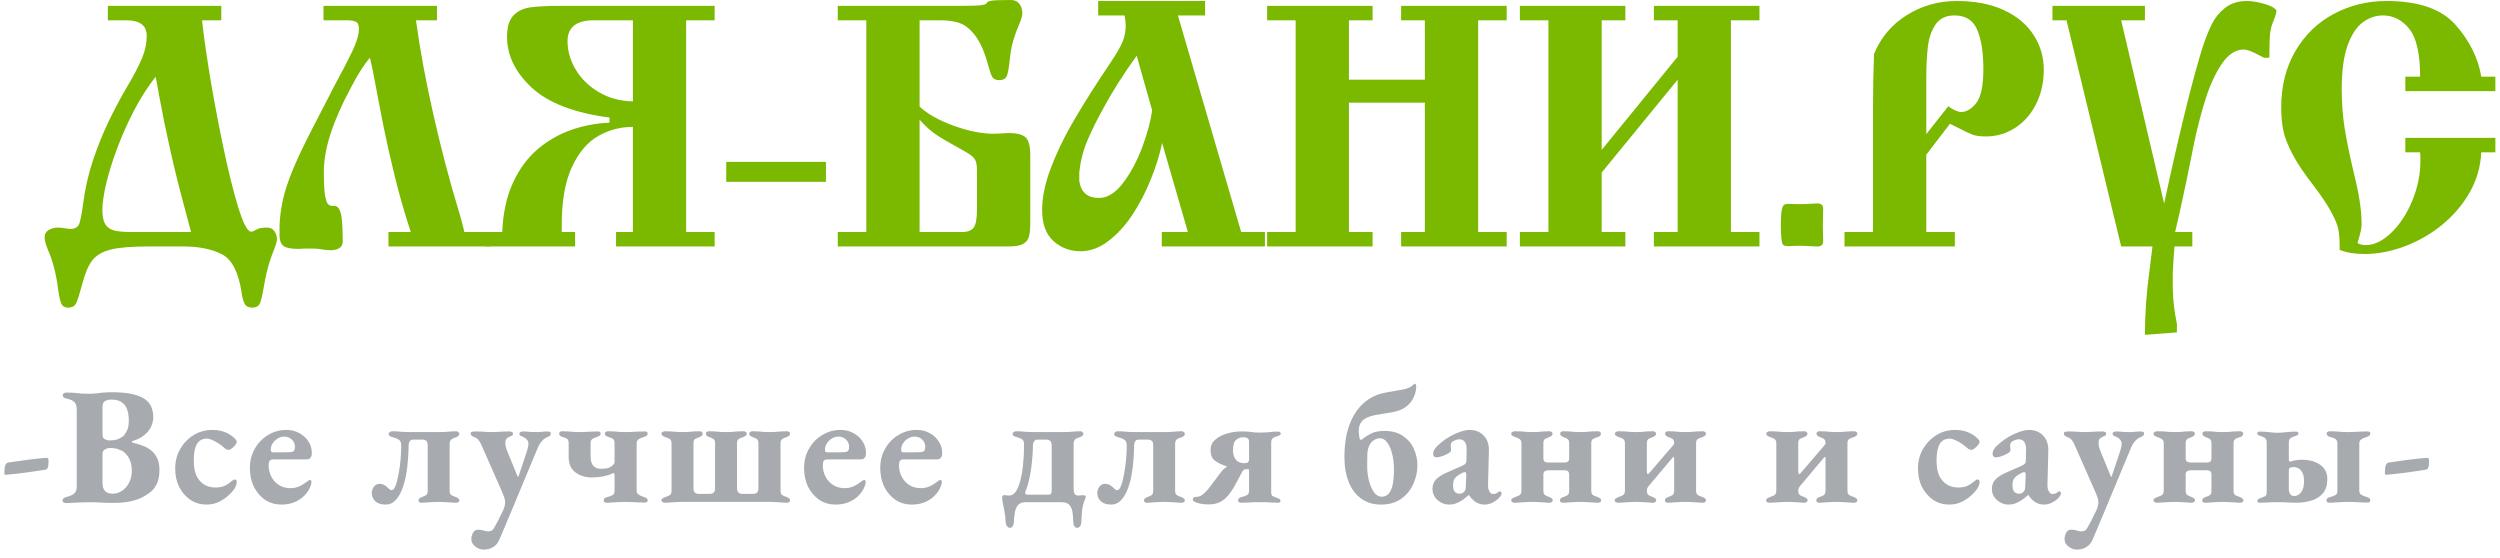 <svg width="224" height="50" viewBox="0 0 224 50" fill="none" xmlns="http://www.w3.org/2000/svg">
<path d="M19.827 0.526V1.82H18.105C18.21 2.882 18.429 4.446 18.759 6.511C19.095 8.571 19.499 10.734 19.97 13C20.441 15.266 20.9 17.125 21.346 18.579C21.797 20.033 22.183 20.759 22.504 20.759C22.614 20.759 22.767 20.699 22.962 20.579C23.158 20.454 23.479 20.391 23.925 20.391C24.215 20.391 24.436 20.499 24.587 20.714C24.742 20.93 24.82 21.17 24.82 21.436C24.82 21.627 24.684 22.058 24.413 22.729C24.148 23.411 23.932 24.17 23.767 25.008C23.591 26.04 23.449 26.724 23.338 27.06C23.233 27.396 22.988 27.564 22.602 27.564C22.256 27.564 22.023 27.436 21.902 27.18C21.782 26.93 21.697 26.607 21.647 26.21C21.376 24.401 20.792 23.261 19.895 22.79C18.997 22.318 17.835 22.083 16.406 22.083H13.271C11.767 22.083 10.639 22.178 9.887 22.368C9.14 22.564 8.591 22.897 8.241 23.368C7.89 23.84 7.594 24.551 7.353 25.504C7.153 26.261 6.987 26.792 6.857 27.098C6.727 27.409 6.481 27.564 6.12 27.564C5.794 27.564 5.581 27.434 5.481 27.173C5.381 26.912 5.298 26.561 5.233 26.12C5.053 24.611 4.744 23.378 4.308 22.421C4.103 21.925 4 21.546 4 21.286C4 20.97 4.125 20.742 4.376 20.602C4.627 20.461 4.902 20.391 5.203 20.391C5.363 20.391 5.559 20.411 5.789 20.451C6.02 20.491 6.193 20.511 6.308 20.511C6.744 20.511 7.015 20.338 7.12 19.992C7.231 19.647 7.341 19.06 7.451 18.233C7.612 16.95 7.902 15.669 8.323 14.391C8.749 13.113 9.231 11.92 9.767 10.812C10.303 9.704 10.865 8.657 11.451 7.669C11.982 6.772 12.396 5.98 12.692 5.293C12.992 4.601 13.143 3.905 13.143 3.203C13.143 2.281 12.539 1.82 11.331 1.82H9.662V0.526H19.827ZM11.759 20.79H17.12C16.965 20.223 16.847 19.782 16.767 19.466C16.687 19.15 16.599 18.822 16.504 18.481C15.652 15.358 14.902 12.053 14.256 8.564C14.185 8.118 14.083 7.554 13.947 6.872C13.261 7.744 12.624 8.737 12.038 9.85C11.456 10.962 10.95 12.093 10.519 13.241C10.088 14.383 9.754 15.449 9.519 16.436C9.288 17.424 9.173 18.208 9.173 18.79C9.173 19.361 9.256 19.79 9.421 20.075C9.591 20.356 9.855 20.546 10.21 20.647C10.571 20.742 11.088 20.79 11.759 20.79Z" fill="#7AB900"/>
<path d="M34.806 20.79H36.806C36.279 19.195 35.811 17.571 35.4 15.917C34.994 14.258 34.66 12.787 34.4 11.504C34.139 10.216 33.896 8.957 33.67 7.729C33.475 6.642 33.299 5.789 33.144 5.173C32.593 5.815 32.009 6.739 31.392 7.947C29.808 10.895 29.016 13.368 29.016 15.368C29.016 16.321 29.049 17.015 29.114 17.451C29.184 17.882 29.272 18.158 29.377 18.278C29.487 18.393 29.625 18.451 29.791 18.451H29.971C30.212 18.451 30.395 18.652 30.52 19.053C30.645 19.454 30.708 20.321 30.708 21.654C30.708 21.95 30.565 22.165 30.279 22.301C30.084 22.381 29.858 22.421 29.603 22.421C29.357 22.421 29.009 22.381 28.558 22.301C28.372 22.281 28.094 22.271 27.723 22.271C27.292 22.271 26.964 22.281 26.738 22.301C26.157 22.301 25.738 22.231 25.482 22.09C25.232 21.95 25.086 21.659 25.046 21.218V20.143C25.086 19.391 25.187 18.644 25.347 17.902C25.512 17.16 25.793 16.301 26.189 15.323C26.59 14.341 27.174 13.103 27.941 11.609C28.503 10.521 28.976 9.604 29.362 8.857C29.748 8.105 29.951 7.709 29.971 7.669C30.593 6.536 31.111 5.539 31.527 4.677C31.949 3.815 32.159 3.118 32.159 2.586C32.159 2.251 32.071 2.04 31.896 1.955C31.721 1.865 31.46 1.82 31.114 1.82H28.986V0.526H39.152V1.82H37.272C37.608 4.331 38.124 7.133 38.821 10.226C39.523 13.313 40.259 16.125 41.031 18.662C41.242 19.333 41.435 20.043 41.61 20.79H43.858V22.083H34.806V20.79Z" fill="#7AB900"/>
<path d="M64.032 0.526V1.82H61.476V20.79H64.032V22.083H55.198V20.79H56.709V11.368C55.591 11.368 54.554 11.642 53.596 12.188C52.639 12.734 51.855 13.662 51.243 14.97C50.636 16.278 50.333 18.003 50.333 20.143V20.79H51.529V22.083H43.589V20.79H45.002C45.068 19.12 45.378 17.669 45.935 16.436C46.491 15.203 47.218 14.198 48.115 13.421C49.017 12.639 50.028 12.05 51.145 11.654C52.263 11.258 53.418 11.038 54.611 10.992V10.534C51.449 10.118 49.128 9.226 47.649 7.857C46.17 6.489 45.431 4.967 45.431 3.293C45.431 2.431 45.616 1.802 45.987 1.406C46.363 1.005 46.857 0.759 47.469 0.669C48.085 0.574 48.987 0.526 50.175 0.526H64.032ZM56.709 9.083V1.82H53.198C51.634 1.82 50.852 2.446 50.852 3.699C50.852 4.576 51.1 5.429 51.596 6.256C52.093 7.078 52.787 7.749 53.679 8.271C54.571 8.792 55.581 9.063 56.709 9.083Z" fill="#7AB900"/>
<path d="M65.071 14.504H74.004V16.293H65.071V14.504Z" fill="#7AB900"/>
<path d="M75.065 0.526H86.057C87.035 0.526 87.666 0.504 87.952 0.459C88.238 0.414 88.393 0.348 88.418 0.263C88.443 0.173 88.569 0.108 88.794 0.068C89.025 0.023 89.621 0 90.584 0C90.905 0 91.153 0.11 91.328 0.331C91.509 0.551 91.599 0.842 91.599 1.203C91.599 1.328 91.571 1.476 91.516 1.647C91.466 1.812 91.386 2.025 91.275 2.286C91.165 2.541 91.078 2.764 91.012 2.955C90.737 3.692 90.564 4.431 90.493 5.173C90.423 5.9 90.341 6.416 90.245 6.722C90.15 7.028 89.915 7.18 89.539 7.18C89.228 7.18 89.017 7.085 88.907 6.895C88.797 6.704 88.679 6.368 88.554 5.887C88.233 4.704 87.849 3.817 87.403 3.226C86.957 2.629 86.491 2.246 86.005 2.075C85.524 1.905 84.967 1.82 84.336 1.82H82.396V9.549C83.073 10.195 84.08 10.764 85.418 11.256C86.757 11.742 87.975 11.985 89.073 11.985C89.273 11.985 89.694 11.962 90.336 11.917C91.073 11.917 91.586 12.043 91.877 12.293C92.168 12.544 92.313 13.088 92.313 13.925V19.925C92.313 20.476 92.275 20.895 92.2 21.18C92.13 21.466 91.957 21.689 91.681 21.85C91.406 22.005 90.967 22.083 90.366 22.083H75.065V20.79H77.621V1.82H75.065V0.526ZM82.396 20.79H86.178C86.689 20.79 87.042 20.659 87.238 20.398C87.438 20.138 87.539 19.581 87.539 18.729V15.248C87.539 14.787 87.469 14.451 87.328 14.241C87.193 14.03 86.819 13.759 86.208 13.429C85.13 12.837 84.348 12.378 83.862 12.053C83.381 11.727 82.892 11.283 82.396 10.722V20.79Z" fill="#7AB900"/>
<path d="M100.765 1.383H98.397V0.09H107.976V1.383H105.54L111.209 20.79H113.337V22.083H104.096V20.79H106.435L104.126 12.812C103.916 13.835 103.577 14.922 103.111 16.075C102.65 17.223 102.096 18.286 101.45 19.263C100.803 20.236 100.081 21.02 99.284 21.616C98.492 22.213 97.673 22.511 96.826 22.511C95.873 22.511 95.059 22.206 94.382 21.594C93.71 20.977 93.374 20.053 93.374 18.82C93.374 17.727 93.615 16.526 94.096 15.218C94.577 13.905 95.197 12.584 95.953 11.256C96.71 9.927 97.588 8.506 98.585 6.992C98.645 6.897 98.953 6.434 99.51 5.601C100.066 4.764 100.43 4.13 100.6 3.699C100.775 3.263 100.863 2.8 100.863 2.308C100.863 2.023 100.831 1.714 100.765 1.383ZM103.232 9.887L101.848 4.992C100.695 6.586 99.71 8.135 98.893 9.639C98.307 10.692 97.823 11.667 97.442 12.564C97.061 13.456 96.816 14.411 96.705 15.429V16.233C96.861 17.236 97.445 17.737 98.457 17.737C99.234 17.737 99.966 17.278 100.653 16.361C101.339 15.444 101.911 14.366 102.367 13.128C102.823 11.885 103.111 10.805 103.232 9.887Z" fill="#7AB900"/>
<path d="M120.864 9.196V20.79H122.985V22.083H113.534V20.79H116.09V1.82H113.534V0.526H122.985V1.82H120.864V7.136L127.669 7.136V1.82H125.541V0.526H135V1.82H132.443V20.79H135V22.083H125.541V20.79H127.669V9.199L120.864 9.196Z" fill="#7AB900"/>
<path d="M150.317 7.143L143.512 15.459V20.79H145.632V22.083H136.181V20.79H138.738V1.82H136.181V0.526H145.632V1.82H143.512V13.429L150.317 5.083V1.82H148.189V0.526H157.648V1.82H155.091V20.79H157.648V22.083H148.189V20.79H150.317V7.143Z" fill="#7AB900"/>
<path d="M159.566 20.143C159.566 19.531 159.591 19.095 159.641 18.835C159.691 18.574 159.761 18.413 159.852 18.353C159.947 18.293 160.097 18.263 160.303 18.263C160.574 18.283 160.924 18.293 161.355 18.293C161.636 18.293 162.067 18.273 162.649 18.233H162.957C163.223 18.273 163.355 18.426 163.355 18.692C163.355 18.882 163.35 19.138 163.34 19.459C163.33 19.779 163.325 20.017 163.325 20.173C163.325 20.313 163.33 20.541 163.34 20.857C163.35 21.173 163.355 21.429 163.355 21.624C163.355 21.89 163.223 22.043 162.957 22.083H162.649C162.067 22.043 161.636 22.023 161.355 22.023C160.924 22.023 160.574 22.033 160.303 22.053C159.937 22.053 159.744 21.99 159.724 21.865C159.619 21.679 159.566 21.105 159.566 20.143Z" fill="#7AB900"/>
<path d="M172.597 13.857V20.79H175.154V22.083H165.266V20.79H167.823V9.519C167.823 7.915 167.853 6.353 167.913 4.835C168.52 3.361 169.495 2.203 170.838 1.361C172.186 0.514 173.685 0.09 175.334 0.09C176.963 0.09 178.364 0.361 179.537 0.902C180.71 1.444 181.6 2.185 182.206 3.128C182.818 4.07 183.124 5.113 183.124 6.256C183.124 7.368 182.898 8.381 182.447 9.293C181.996 10.206 181.372 10.922 180.575 11.444C179.783 11.965 178.898 12.226 177.921 12.226C177.419 12.226 177.021 12.17 176.725 12.06C176.429 11.945 175.986 11.734 175.394 11.429C175.078 11.268 174.853 11.155 174.718 11.09L172.597 13.857ZM172.597 12.015L174.567 9.519C174.758 9.669 174.966 9.794 175.191 9.895C175.422 9.99 175.592 10.038 175.703 10.038C176.189 10.038 176.645 9.769 177.071 9.233C177.497 8.692 177.71 7.677 177.71 6.188C177.71 4.704 177.527 3.534 177.161 2.677C176.8 1.815 176.119 1.383 175.116 1.383C174.364 1.383 173.803 1.652 173.432 2.188C173.066 2.724 172.835 3.383 172.74 4.165C172.645 4.947 172.597 5.93 172.597 7.113V12.015Z" fill="#7AB900"/>
<path d="M196.433 22.083H194.832C194.756 23.06 194.706 23.85 194.681 24.451V25.842C194.701 26.9 194.824 27.957 195.05 29.015V29.782L192.185 30C192.185 28.115 192.328 26.143 192.614 24.083C192.664 23.637 192.746 22.97 192.862 22.083H190.057L185.162 1.82H183.899V0.526H192.185V1.82H190.057L193.907 18.233C195.295 11.792 196.446 7.12 197.358 4.218C197.619 3.426 197.889 2.747 198.17 2.18C198.451 1.609 198.849 1.118 199.365 0.707C199.887 0.296 200.541 0.09 201.328 0.09C201.744 0.09 202.248 0.17 202.839 0.331C203.431 0.491 203.812 0.699 203.982 0.955C203.937 1.231 203.844 1.539 203.704 1.88C203.558 2.19 203.461 2.541 203.411 2.932C203.36 3.323 203.335 4.07 203.335 5.173H202.869C202.749 5.113 202.666 5.073 202.621 5.053C202.576 5.033 202.473 4.98 202.313 4.895C201.736 4.589 201.315 4.436 201.05 4.436C200.313 4.436 199.654 4.865 199.072 5.722C198.496 6.579 198.01 7.634 197.614 8.887C197.218 10.135 196.874 11.461 196.583 12.865C196.298 14.268 196.072 15.381 195.907 16.203C195.461 18.323 195.122 19.852 194.892 20.79H196.433V22.083Z" fill="#7AB900"/>
<path d="M223.585 8.165H215.517V6.872H216.84C216.84 4.812 216.517 3.383 215.87 2.586C215.229 1.784 214.442 1.383 213.509 1.383C212.878 1.383 212.284 1.584 211.728 1.985C211.171 2.381 210.712 3.07 210.352 4.053C209.996 5.035 209.818 6.353 209.818 8.008C209.818 9.226 209.905 10.386 210.081 11.489C210.256 12.591 210.537 13.957 210.923 15.586C211.374 17.376 211.6 18.865 211.6 20.053C211.6 20.188 211.587 20.336 211.562 20.496C211.537 20.657 211.502 20.817 211.457 20.977C211.417 21.138 211.384 21.261 211.359 21.346C211.334 21.446 211.309 21.531 211.284 21.602C211.264 21.667 211.246 21.724 211.231 21.774C211.427 21.9 211.675 21.962 211.976 21.962C212.717 21.962 213.472 21.599 214.239 20.872C215.006 20.14 215.635 19.188 216.126 18.015C216.622 16.837 216.87 15.627 216.87 14.383C216.87 14.053 216.86 13.807 216.84 13.647H215.517V12.353H223.585V13.647H222.322C222.261 14.93 221.915 16.128 221.284 17.241C220.652 18.348 219.823 19.321 218.795 20.158C217.768 20.99 216.645 21.632 215.427 22.083C214.214 22.534 213.031 22.759 211.878 22.759C211.006 22.759 210.256 22.637 209.63 22.391V21.962C209.63 21.426 209.592 20.96 209.517 20.564C209.442 20.168 209.236 19.659 208.9 19.038C208.57 18.411 208.043 17.619 207.322 16.662C206.474 15.579 205.835 14.627 205.404 13.805C204.973 12.977 204.697 12.261 204.577 11.654C204.457 11.048 204.397 10.376 204.397 9.639C204.397 7.709 204.82 6.02 205.667 4.571C206.52 3.123 207.665 2.015 209.103 1.248C210.547 0.476 212.118 0.09 213.818 0.09C216.695 0.09 218.763 0.805 220.021 2.233C221.279 3.657 222.046 5.203 222.322 6.872H223.585V8.165Z" fill="#7AB900"/>
<path d="M0.54 42.54C0.44 42.55 0.39 42.5 0.39 42.39C0.39 42.09 0.415 41.865 0.465 41.715C0.525 41.555 0.61 41.465 0.72 41.445C1.26 41.365 1.825 41.285 2.415 41.205C3.015 41.125 3.585 41.065 4.125 41.025C4.215 41.015 4.275 41.035 4.305 41.085C4.335 41.125 4.35 41.18 4.35 41.25C4.35 41.55 4.33 41.76 4.29 41.88C4.25 42 4.17 42.07 4.05 42.09C3.52 42.17 2.94 42.255 2.31 42.345C1.68 42.425 1.09 42.49 0.54 42.54ZM5.901 45.075C5.811 45.075 5.736 45.05 5.676 45C5.626 44.96 5.601 44.91 5.601 44.85C5.601 44.7 5.711 44.595 5.931 44.535C6.271 44.445 6.511 44.34 6.651 44.22C6.801 44.1 6.876 43.88 6.876 43.56V36.735C6.876 36.415 6.811 36.185 6.681 36.045C6.551 35.895 6.311 35.785 5.961 35.715C5.831 35.685 5.741 35.645 5.691 35.595C5.641 35.535 5.616 35.47 5.616 35.4C5.616 35.34 5.646 35.29 5.706 35.25C5.766 35.2 5.841 35.175 5.931 35.175C6.251 35.175 6.516 35.185 6.726 35.205C6.936 35.225 7.131 35.245 7.311 35.265C7.501 35.275 7.721 35.28 7.971 35.28C8.201 35.28 8.411 35.27 8.601 35.25C8.791 35.22 9.001 35.195 9.231 35.175C9.471 35.155 9.761 35.145 10.101 35.145C11.291 35.145 12.191 35.315 12.801 35.655C13.421 35.985 13.731 36.56 13.731 37.38C13.731 37.69 13.661 37.985 13.521 38.265C13.381 38.535 13.201 38.76 12.981 38.94C12.821 39.08 12.651 39.195 12.471 39.285C12.301 39.375 12.106 39.45 11.886 39.51C11.846 39.52 11.826 39.545 11.826 39.585C11.826 39.625 11.846 39.65 11.886 39.66C12.146 39.72 12.416 39.8 12.696 39.9C12.976 39.99 13.236 40.125 13.476 40.305C13.726 40.485 13.921 40.72 14.061 41.01C14.211 41.29 14.286 41.65 14.286 42.09C14.286 42.65 14.196 43.095 14.016 43.425C13.846 43.745 13.636 43.99 13.386 44.16C13.146 44.33 12.921 44.47 12.711 44.58C12.381 44.74 12.006 44.86 11.586 44.94C11.166 45.02 10.666 45.06 10.086 45.06C9.756 45.06 9.421 45.05 9.081 45.03C8.751 45.01 8.401 45 8.031 45C7.821 45 7.591 45.005 7.341 45.015C7.091 45.025 6.841 45.035 6.591 45.045C6.351 45.065 6.121 45.075 5.901 45.075ZM10.101 44.235C10.401 44.235 10.681 44.145 10.941 43.965C11.211 43.785 11.421 43.545 11.571 43.245C11.731 42.935 11.811 42.585 11.811 42.195C11.811 41.855 11.766 41.57 11.676 41.34C11.596 41.11 11.496 40.925 11.376 40.785C11.266 40.645 11.161 40.54 11.061 40.47C10.981 40.4 10.836 40.33 10.626 40.26C10.426 40.18 10.176 40.14 9.876 40.14C9.706 40.14 9.546 40.185 9.396 40.275C9.256 40.355 9.186 40.475 9.186 40.635V43.275C9.186 43.605 9.266 43.85 9.426 44.01C9.586 44.16 9.811 44.235 10.101 44.235ZM9.786 39.465C10.026 39.465 10.246 39.44 10.446 39.39C10.646 39.33 10.851 39.22 11.061 39.06C11.131 38.99 11.226 38.85 11.346 38.64C11.476 38.42 11.541 38.105 11.541 37.695C11.541 37.275 11.486 36.925 11.376 36.645C11.266 36.365 11.096 36.155 10.866 36.015C10.646 35.875 10.351 35.805 9.981 35.805C9.701 35.805 9.496 35.86 9.366 35.97C9.246 36.07 9.186 36.225 9.186 36.435V38.94C9.186 39.14 9.256 39.28 9.396 39.36C9.536 39.43 9.666 39.465 9.786 39.465ZM18.501 45.21C17.971 45.21 17.491 45.07 17.061 44.79C16.641 44.5 16.306 44.115 16.056 43.635C15.816 43.145 15.696 42.595 15.696 41.985C15.696 41.335 15.846 40.75 16.146 40.23C16.446 39.71 16.846 39.295 17.346 38.985C17.856 38.675 18.421 38.52 19.041 38.52C19.861 38.52 20.541 38.79 21.081 39.33C21.171 39.43 21.216 39.52 21.216 39.6C21.216 39.66 21.171 39.75 21.081 39.87C20.991 39.98 20.891 40.08 20.781 40.17C20.671 40.26 20.576 40.305 20.496 40.305C20.406 40.305 20.316 40.28 20.226 40.23C20.146 40.17 20.066 40.105 19.986 40.035C19.726 39.815 19.461 39.64 19.191 39.51C18.931 39.37 18.706 39.3 18.516 39.3C18.136 39.3 17.846 39.46 17.646 39.78C17.456 40.09 17.361 40.6 17.361 41.31C17.361 41.8 17.436 42.225 17.586 42.585C17.746 42.935 17.971 43.205 18.261 43.395C18.551 43.585 18.901 43.68 19.311 43.68C19.611 43.68 19.871 43.635 20.091 43.545C20.311 43.445 20.541 43.295 20.781 43.095C20.831 43.065 20.871 43.035 20.901 43.005C20.941 42.975 20.986 42.96 21.036 42.96C21.156 42.96 21.216 43.04 21.216 43.2C21.216 43.24 21.206 43.3 21.186 43.38C21.176 43.45 21.146 43.53 21.096 43.62C21.006 43.82 20.831 44.045 20.571 44.295C20.321 44.545 20.021 44.76 19.671 44.94C19.321 45.12 18.931 45.21 18.501 45.21ZM25.209 45.21C24.669 45.21 24.184 45.07 23.754 44.79C23.334 44.5 22.999 44.11 22.749 43.62C22.509 43.12 22.389 42.555 22.389 41.925C22.389 41.295 22.534 40.725 22.824 40.215C23.114 39.695 23.509 39.285 24.009 38.985C24.509 38.675 25.059 38.52 25.659 38.52C26.089 38.52 26.474 38.615 26.814 38.805C27.154 38.985 27.424 39.23 27.624 39.54C27.834 39.85 27.939 40.2 27.939 40.59C27.939 40.97 27.784 41.16 27.474 41.16H24.474C24.334 41.16 24.229 41.2 24.159 41.28C24.099 41.36 24.069 41.495 24.069 41.685C24.069 42.065 24.154 42.415 24.324 42.735C24.494 43.045 24.724 43.29 25.014 43.47C25.304 43.65 25.639 43.74 26.019 43.74C26.309 43.74 26.574 43.685 26.814 43.575C27.064 43.465 27.309 43.315 27.549 43.125C27.589 43.095 27.624 43.07 27.654 43.05C27.694 43.02 27.729 43.005 27.759 43.005C27.859 43.005 27.909 43.07 27.909 43.2C27.909 43.31 27.869 43.46 27.789 43.65C27.689 43.9 27.519 44.15 27.279 44.4C27.049 44.64 26.759 44.835 26.409 44.985C26.059 45.135 25.659 45.21 25.209 45.21ZM24.474 40.53H25.374C25.654 40.53 25.849 40.525 25.959 40.515C26.069 40.505 26.169 40.485 26.259 40.455C26.309 40.435 26.349 40.385 26.379 40.305C26.409 40.225 26.424 40.135 26.424 40.035C26.424 39.765 26.329 39.545 26.139 39.375C25.959 39.205 25.734 39.12 25.464 39.12C25.254 39.12 25.054 39.18 24.864 39.3C24.684 39.41 24.534 39.56 24.414 39.75C24.304 39.93 24.254 40.12 24.264 40.32C24.264 40.46 24.334 40.53 24.474 40.53ZM34.556 45.21C34.156 45.21 33.846 45.11 33.626 44.91C33.416 44.7 33.311 44.46 33.311 44.19C33.311 43.98 33.371 43.79 33.491 43.62C33.621 43.44 33.796 43.35 34.016 43.35C34.136 43.35 34.251 43.375 34.361 43.425C34.481 43.475 34.581 43.54 34.661 43.62C34.741 43.7 34.816 43.77 34.886 43.83C34.956 43.89 35.026 43.92 35.096 43.92C35.226 43.92 35.341 43.785 35.441 43.515C35.551 43.245 35.641 42.9 35.711 42.48C35.791 42.06 35.851 41.625 35.891 41.175C35.931 40.715 35.951 40.295 35.951 39.915C35.951 39.655 35.876 39.48 35.726 39.39C35.586 39.3 35.411 39.23 35.201 39.18C35.091 39.15 35.001 39.115 34.931 39.075C34.861 39.035 34.826 38.965 34.826 38.865C34.826 38.805 34.861 38.755 34.931 38.715C35.011 38.665 35.076 38.64 35.126 38.64C35.406 38.64 35.676 38.655 35.936 38.685C36.196 38.705 36.446 38.715 36.686 38.715H39.356C39.606 38.715 39.856 38.705 40.106 38.685C40.356 38.655 40.621 38.64 40.901 38.64C40.951 38.64 41.006 38.665 41.066 38.715C41.126 38.755 41.156 38.805 41.156 38.865C41.156 38.945 41.126 39.01 41.066 39.06C41.006 39.11 40.941 39.15 40.871 39.18C40.701 39.22 40.561 39.28 40.451 39.36C40.341 39.43 40.286 39.585 40.286 39.825V43.965C40.286 44.165 40.341 44.3 40.451 44.37C40.561 44.43 40.691 44.485 40.841 44.535C40.921 44.565 40.991 44.605 41.051 44.655C41.121 44.695 41.156 44.755 41.156 44.835C41.156 44.905 41.126 44.96 41.066 45C41.006 45.03 40.946 45.045 40.886 45.045C40.686 45.045 40.496 45.035 40.316 45.015C40.146 45.005 39.981 44.995 39.821 44.985C39.661 44.975 39.491 44.97 39.311 44.97C39.141 44.97 38.971 44.975 38.801 44.985C38.641 44.995 38.471 45.005 38.291 45.015C38.121 45.035 37.941 45.045 37.751 45.045C37.691 45.045 37.631 45.03 37.571 45C37.521 44.96 37.496 44.905 37.496 44.835C37.496 44.755 37.526 44.695 37.586 44.655C37.646 44.605 37.716 44.565 37.796 44.535C37.946 44.485 38.071 44.43 38.171 44.37C38.271 44.3 38.321 44.165 38.321 43.965V39.885C38.321 39.705 38.281 39.58 38.201 39.51C38.121 39.43 38.006 39.39 37.856 39.39H37.016C36.856 39.39 36.746 39.455 36.686 39.585C36.636 39.705 36.611 39.815 36.611 39.915C36.611 40.315 36.591 40.75 36.551 41.22C36.521 41.69 36.461 42.16 36.371 42.63C36.281 43.1 36.156 43.53 35.996 43.92C35.836 44.31 35.636 44.625 35.396 44.865C35.166 45.095 34.886 45.21 34.556 45.21ZM43.342 49.245C43.082 49.245 42.832 49.155 42.592 48.975C42.352 48.795 42.232 48.57 42.232 48.3C42.232 48.11 42.282 47.92 42.382 47.73C42.482 47.55 42.637 47.46 42.847 47.46C43.007 47.46 43.167 47.485 43.327 47.535C43.497 47.595 43.657 47.62 43.807 47.61C43.957 47.59 44.062 47.55 44.122 47.49C44.182 47.44 44.252 47.34 44.332 47.19C44.402 47.07 44.467 46.95 44.527 46.83C44.597 46.72 44.672 46.575 44.752 46.395C44.842 46.225 44.952 46 45.082 45.72C45.202 45.45 45.262 45.21 45.262 45C45.262 44.85 45.237 44.715 45.187 44.595C45.147 44.465 45.102 44.34 45.052 44.22L43.207 40.035C43.117 39.805 43.017 39.615 42.907 39.465C42.797 39.315 42.647 39.21 42.457 39.15C42.367 39.11 42.297 39.07 42.247 39.03C42.197 38.98 42.172 38.91 42.172 38.82C42.172 38.75 42.217 38.705 42.307 38.685C42.397 38.665 42.477 38.655 42.547 38.655C42.787 38.655 42.987 38.66 43.147 38.67C43.317 38.68 43.467 38.69 43.597 38.7C43.727 38.71 43.857 38.715 43.987 38.715C44.207 38.715 44.392 38.71 44.542 38.7C44.692 38.69 44.852 38.68 45.022 38.67C45.192 38.66 45.392 38.655 45.622 38.655C45.692 38.655 45.767 38.67 45.847 38.7C45.927 38.73 45.967 38.78 45.967 38.85C45.967 38.94 45.927 39.005 45.847 39.045C45.777 39.075 45.702 39.11 45.622 39.15C45.512 39.19 45.427 39.25 45.367 39.33C45.307 39.41 45.277 39.54 45.277 39.72C45.277 39.8 45.287 39.895 45.307 40.005C45.337 40.115 45.382 40.25 45.442 40.41L46.372 42.675C46.382 42.705 46.397 42.72 46.417 42.72C46.427 42.72 46.442 42.705 46.462 42.675L47.227 40.38C47.257 40.3 47.282 40.205 47.302 40.095C47.332 39.975 47.347 39.87 47.347 39.78C47.347 39.61 47.297 39.475 47.197 39.375C47.097 39.265 46.992 39.19 46.882 39.15C46.802 39.12 46.722 39.085 46.642 39.045C46.572 39.005 46.537 38.94 46.537 38.85C46.537 38.78 46.577 38.73 46.657 38.7C46.737 38.67 46.812 38.655 46.882 38.655C47.152 38.665 47.362 38.68 47.512 38.7C47.662 38.71 47.817 38.715 47.977 38.715C48.077 38.715 48.167 38.715 48.247 38.715C48.337 38.705 48.442 38.695 48.562 38.685C48.682 38.675 48.827 38.665 48.997 38.655C49.067 38.655 49.142 38.665 49.222 38.685C49.312 38.705 49.357 38.75 49.357 38.82C49.357 38.91 49.332 38.98 49.282 39.03C49.242 39.07 49.177 39.11 49.087 39.15C48.897 39.21 48.727 39.325 48.577 39.495C48.427 39.655 48.302 39.85 48.202 40.08L45.967 45.45C45.887 45.65 45.797 45.865 45.697 46.095C45.597 46.335 45.492 46.58 45.382 46.83C45.282 47.08 45.177 47.335 45.067 47.595C44.957 47.855 44.847 48.11 44.737 48.36C44.617 48.65 44.432 48.87 44.182 49.02C43.932 49.17 43.652 49.245 43.342 49.245ZM54.358 45.045C54.298 45.045 54.239 45.03 54.178 45C54.118 44.96 54.089 44.91 54.089 44.85C54.089 44.77 54.114 44.705 54.163 44.655C54.214 44.605 54.279 44.57 54.358 44.55C54.608 44.49 54.788 44.425 54.898 44.355C55.008 44.285 55.063 44.165 55.063 43.995V42.615C55.063 42.525 55.048 42.46 55.019 42.42C54.998 42.38 54.964 42.375 54.913 42.405C54.663 42.525 54.368 42.62 54.029 42.69C53.699 42.75 53.353 42.78 52.993 42.78C52.654 42.78 52.324 42.715 52.004 42.585C51.694 42.455 51.438 42.26 51.239 42C51.048 41.73 50.953 41.39 50.953 40.98V39.705C50.953 39.535 50.913 39.415 50.834 39.345C50.764 39.275 50.608 39.205 50.368 39.135C50.288 39.115 50.224 39.08 50.173 39.03C50.123 38.98 50.099 38.92 50.099 38.85C50.099 38.78 50.123 38.73 50.173 38.7C50.233 38.66 50.294 38.64 50.353 38.64C50.544 38.64 50.724 38.645 50.894 38.655C51.063 38.665 51.233 38.68 51.404 38.7C51.574 38.71 51.743 38.715 51.913 38.715C52.093 38.715 52.273 38.71 52.453 38.7C52.644 38.69 52.828 38.68 53.008 38.67C53.199 38.66 53.383 38.655 53.563 38.655C53.633 38.655 53.694 38.67 53.743 38.7C53.794 38.73 53.819 38.78 53.819 38.85C53.819 38.93 53.788 38.99 53.728 39.03C53.678 39.07 53.614 39.105 53.533 39.135C53.273 39.215 53.103 39.295 53.023 39.375C52.953 39.455 52.919 39.565 52.919 39.705V40.905C52.919 41.255 52.993 41.525 53.144 41.715C53.294 41.905 53.523 42 53.834 42C54.063 42 54.254 41.985 54.404 41.955C54.563 41.925 54.714 41.85 54.853 41.73C54.934 41.66 54.989 41.6 55.019 41.55C55.048 41.5 55.063 41.45 55.063 41.4V39.705C55.063 39.535 55.023 39.415 54.944 39.345C54.873 39.275 54.714 39.205 54.464 39.135C54.383 39.115 54.319 39.08 54.269 39.03C54.218 38.98 54.194 38.92 54.194 38.85C54.194 38.78 54.218 38.73 54.269 38.7C54.328 38.66 54.389 38.64 54.449 38.64C54.648 38.64 54.834 38.645 55.004 38.655C55.184 38.665 55.358 38.68 55.529 38.7C55.699 38.71 55.868 38.715 56.038 38.715C56.218 38.715 56.404 38.71 56.593 38.7C56.794 38.69 56.993 38.68 57.194 38.67C57.394 38.66 57.589 38.655 57.779 38.655C57.849 38.655 57.908 38.67 57.959 38.7C58.008 38.73 58.033 38.78 58.033 38.85C58.033 38.93 58.004 38.99 57.944 39.03C57.894 39.07 57.828 39.105 57.748 39.135C57.489 39.215 57.303 39.295 57.194 39.375C57.093 39.455 57.044 39.565 57.044 39.705V43.98C57.044 44.12 57.099 44.23 57.209 44.31C57.319 44.39 57.498 44.47 57.748 44.55C57.828 44.58 57.894 44.615 57.944 44.655C58.004 44.695 58.033 44.755 58.033 44.835C58.033 44.905 58.008 44.955 57.959 44.985C57.908 45.015 57.853 45.03 57.794 45.03C57.603 45.03 57.404 45.025 57.194 45.015C56.993 45.005 56.794 44.995 56.593 44.985C56.404 44.975 56.218 44.97 56.038 44.97C55.868 44.97 55.688 44.975 55.498 44.985C55.319 44.995 55.133 45.005 54.944 45.015C54.754 45.035 54.559 45.045 54.358 45.045ZM59.57 45.045C59.51 45.045 59.445 45.03 59.375 45C59.305 44.96 59.27 44.905 59.27 44.835C59.27 44.755 59.305 44.695 59.375 44.655C59.455 44.605 59.535 44.565 59.615 44.535C59.765 44.485 59.895 44.43 60.005 44.37C60.115 44.3 60.17 44.165 60.17 43.965V39.735C60.17 39.535 60.115 39.4 60.005 39.33C59.895 39.26 59.765 39.205 59.615 39.165C59.535 39.135 59.455 39.095 59.375 39.045C59.305 38.995 59.27 38.93 59.27 38.85C59.27 38.78 59.305 38.73 59.375 38.7C59.445 38.66 59.51 38.64 59.57 38.64C59.77 38.64 59.96 38.645 60.14 38.655C60.32 38.665 60.495 38.68 60.665 38.7C60.845 38.71 61.02 38.715 61.19 38.715C61.37 38.715 61.535 38.71 61.685 38.7C61.835 38.68 61.99 38.665 62.15 38.655C62.32 38.645 62.505 38.64 62.705 38.64C62.765 38.64 62.82 38.66 62.87 38.7C62.93 38.74 62.96 38.79 62.96 38.85C62.96 38.92 62.93 38.985 62.87 39.045C62.81 39.095 62.74 39.135 62.66 39.165C62.52 39.215 62.395 39.27 62.285 39.33C62.185 39.39 62.135 39.52 62.135 39.72V43.74C62.135 43.92 62.175 44.05 62.255 44.13C62.345 44.21 62.46 44.25 62.6 44.25H63.605C63.755 44.25 63.87 44.21 63.95 44.13C64.03 44.05 64.07 43.92 64.07 43.74V39.72C64.07 39.52 64.02 39.39 63.92 39.33C63.82 39.26 63.695 39.205 63.545 39.165C63.465 39.135 63.395 39.095 63.335 39.045C63.275 38.995 63.245 38.93 63.245 38.85C63.245 38.78 63.27 38.73 63.32 38.7C63.38 38.66 63.44 38.64 63.5 38.64C63.7 38.64 63.885 38.645 64.055 38.655C64.225 38.665 64.39 38.68 64.55 38.7C64.72 38.71 64.89 38.715 65.06 38.715C65.24 38.715 65.41 38.71 65.57 38.7C65.73 38.68 65.895 38.665 66.065 38.655C66.245 38.645 66.435 38.64 66.635 38.64C66.695 38.64 66.755 38.66 66.815 38.7C66.875 38.73 66.905 38.78 66.905 38.85C66.905 38.93 66.87 38.995 66.8 39.045C66.74 39.095 66.67 39.135 66.59 39.165C66.44 39.205 66.31 39.26 66.2 39.33C66.09 39.39 66.035 39.52 66.035 39.72V43.74C66.035 43.92 66.08 44.05 66.17 44.13C66.26 44.21 66.37 44.25 66.5 44.25H67.49C67.64 44.25 67.755 44.21 67.835 44.13C67.915 44.05 67.955 43.92 67.955 43.74V39.72C67.955 39.52 67.905 39.39 67.805 39.33C67.705 39.26 67.58 39.205 67.43 39.165C67.35 39.135 67.28 39.095 67.22 39.045C67.16 38.995 67.13 38.93 67.13 38.85C67.13 38.78 67.16 38.73 67.22 38.7C67.28 38.66 67.34 38.64 67.4 38.64C67.6 38.64 67.78 38.645 67.94 38.655C68.11 38.665 68.275 38.68 68.435 38.7C68.605 38.71 68.775 38.715 68.945 38.715C69.125 38.715 69.295 38.71 69.455 38.7C69.625 38.68 69.795 38.665 69.965 38.655C70.135 38.645 70.32 38.64 70.52 38.64C70.58 38.64 70.64 38.66 70.7 38.7C70.76 38.73 70.79 38.78 70.79 38.85C70.79 38.93 70.76 38.995 70.7 39.045C70.64 39.095 70.57 39.135 70.49 39.165C70.34 39.205 70.21 39.26 70.1 39.33C69.99 39.39 69.935 39.52 69.935 39.72V43.965C69.935 44.165 69.99 44.3 70.1 44.37C70.21 44.43 70.34 44.485 70.49 44.535C70.57 44.565 70.64 44.605 70.7 44.655C70.76 44.695 70.79 44.755 70.79 44.835C70.79 44.905 70.76 44.96 70.7 45C70.64 45.03 70.58 45.045 70.52 45.045C70.32 45.045 70.135 45.035 69.965 45.015C69.805 45.005 69.645 44.995 69.485 44.985C69.335 44.975 69.175 44.97 69.005 44.97H61.13C60.97 44.97 60.805 44.975 60.635 44.985C60.475 44.995 60.305 45.005 60.125 45.015C59.955 45.035 59.77 45.045 59.57 45.045ZM74.864 45.21C74.324 45.21 73.839 45.07 73.409 44.79C72.989 44.5 72.654 44.11 72.404 43.62C72.164 43.12 72.044 42.555 72.044 41.925C72.044 41.295 72.189 40.725 72.479 40.215C72.769 39.695 73.164 39.285 73.664 38.985C74.164 38.675 74.714 38.52 75.314 38.52C75.744 38.52 76.129 38.615 76.469 38.805C76.809 38.985 77.079 39.23 77.279 39.54C77.489 39.85 77.594 40.2 77.594 40.59C77.594 40.97 77.439 41.16 77.129 41.16H74.129C73.989 41.16 73.884 41.2 73.814 41.28C73.754 41.36 73.724 41.495 73.724 41.685C73.724 42.065 73.809 42.415 73.979 42.735C74.149 43.045 74.379 43.29 74.669 43.47C74.959 43.65 75.294 43.74 75.674 43.74C75.964 43.74 76.229 43.685 76.469 43.575C76.719 43.465 76.964 43.315 77.204 43.125C77.244 43.095 77.279 43.07 77.309 43.05C77.349 43.02 77.384 43.005 77.414 43.005C77.514 43.005 77.564 43.07 77.564 43.2C77.564 43.31 77.524 43.46 77.444 43.65C77.344 43.9 77.174 44.15 76.934 44.4C76.704 44.64 76.414 44.835 76.064 44.985C75.714 45.135 75.314 45.21 74.864 45.21ZM74.129 40.53H75.029C75.309 40.53 75.504 40.525 75.614 40.515C75.724 40.505 75.824 40.485 75.914 40.455C75.964 40.435 76.004 40.385 76.034 40.305C76.064 40.225 76.079 40.135 76.079 40.035C76.079 39.765 75.984 39.545 75.794 39.375C75.614 39.205 75.389 39.12 75.119 39.12C74.909 39.12 74.709 39.18 74.519 39.3C74.339 39.41 74.189 39.56 74.069 39.75C73.959 39.93 73.909 40.12 73.919 40.32C73.919 40.46 73.989 40.53 74.129 40.53ZM81.689 45.21C81.149 45.21 80.664 45.07 80.234 44.79C79.814 44.5 79.479 44.11 79.229 43.62C78.989 43.12 78.869 42.555 78.869 41.925C78.869 41.295 79.014 40.725 79.304 40.215C79.594 39.695 79.989 39.285 80.489 38.985C80.989 38.675 81.539 38.52 82.139 38.52C82.569 38.52 82.954 38.615 83.294 38.805C83.634 38.985 83.904 39.23 84.104 39.54C84.314 39.85 84.419 40.2 84.419 40.59C84.419 40.97 84.264 41.16 83.954 41.16H80.954C80.814 41.16 80.709 41.2 80.639 41.28C80.579 41.36 80.549 41.495 80.549 41.685C80.549 42.065 80.634 42.415 80.804 42.735C80.974 43.045 81.204 43.29 81.494 43.47C81.784 43.65 82.119 43.74 82.499 43.74C82.789 43.74 83.054 43.685 83.294 43.575C83.544 43.465 83.789 43.315 84.029 43.125C84.069 43.095 84.104 43.07 84.134 43.05C84.174 43.02 84.209 43.005 84.239 43.005C84.339 43.005 84.389 43.07 84.389 43.2C84.389 43.31 84.349 43.46 84.269 43.65C84.169 43.9 83.999 44.15 83.759 44.4C83.529 44.64 83.239 44.835 82.889 44.985C82.539 45.135 82.139 45.21 81.689 45.21ZM80.954 40.53H81.854C82.134 40.53 82.329 40.525 82.439 40.515C82.549 40.505 82.649 40.485 82.739 40.455C82.789 40.435 82.829 40.385 82.859 40.305C82.889 40.225 82.904 40.135 82.904 40.035C82.904 39.765 82.809 39.545 82.619 39.375C82.439 39.205 82.214 39.12 81.944 39.12C81.734 39.12 81.534 39.18 81.344 39.3C81.164 39.41 81.014 39.56 80.894 39.75C80.784 39.93 80.734 40.12 80.744 40.32C80.744 40.46 80.814 40.53 80.954 40.53ZM90.496 47.295C90.396 47.295 90.311 47.25 90.241 47.16C90.171 47.08 90.126 46.95 90.106 46.77C90.096 46.44 90.061 46.125 90.001 45.825C89.951 45.535 89.901 45.28 89.851 45.06C89.811 44.85 89.791 44.695 89.791 44.595C89.791 44.535 89.806 44.48 89.836 44.43C89.876 44.38 89.926 44.355 89.986 44.355C90.036 44.355 90.101 44.365 90.181 44.385C90.271 44.395 90.356 44.4 90.436 44.4C90.666 44.4 90.861 44.28 91.021 44.04C91.181 43.8 91.316 43.47 91.426 43.05C91.536 42.63 91.616 42.15 91.666 41.61C91.726 41.06 91.756 40.475 91.756 39.855C91.756 39.595 91.696 39.43 91.576 39.36C91.466 39.28 91.311 39.215 91.111 39.165C91.001 39.135 90.911 39.105 90.841 39.075C90.771 39.035 90.736 38.965 90.736 38.865C90.736 38.795 90.771 38.74 90.841 38.7C90.921 38.66 90.986 38.64 91.036 38.64C91.316 38.64 91.586 38.655 91.846 38.685C92.106 38.705 92.356 38.715 92.596 38.715H95.266C95.516 38.715 95.766 38.705 96.016 38.685C96.266 38.655 96.531 38.64 96.811 38.64C96.861 38.64 96.916 38.66 96.976 38.7C97.036 38.74 97.066 38.795 97.066 38.865C97.066 38.945 97.036 39.01 96.976 39.06C96.916 39.1 96.851 39.135 96.781 39.165C96.611 39.205 96.471 39.265 96.361 39.345C96.251 39.425 96.196 39.585 96.196 39.825V43.71C96.196 43.93 96.221 44.1 96.271 44.22C96.331 44.34 96.446 44.4 96.616 44.4C96.666 44.4 96.731 44.395 96.811 44.385C96.891 44.375 96.966 44.37 97.036 44.37C97.106 44.37 97.166 44.38 97.216 44.4C97.266 44.42 97.291 44.455 97.291 44.505C97.291 44.535 97.286 44.56 97.276 44.58C97.236 44.69 97.186 44.82 97.126 44.97C97.076 45.11 97.026 45.315 96.976 45.585C96.936 45.865 96.906 46.26 96.886 46.77C96.876 46.95 96.836 47.08 96.766 47.16C96.696 47.25 96.611 47.295 96.511 47.295C96.411 47.295 96.326 47.245 96.256 47.145C96.196 47.045 96.166 46.925 96.166 46.785C96.166 46.685 96.161 46.58 96.151 46.47C96.151 46.37 96.141 46.235 96.121 46.065C96.091 45.735 96.001 45.475 95.851 45.285C95.711 45.095 95.471 45 95.131 45H91.906C91.566 45 91.321 45.1 91.171 45.3C91.021 45.51 90.926 45.815 90.886 46.215C90.876 46.305 90.866 46.395 90.856 46.485C90.846 46.585 90.841 46.685 90.841 46.785C90.841 46.925 90.806 47.045 90.736 47.145C90.676 47.245 90.596 47.295 90.496 47.295ZM92.191 44.325H93.901C94.041 44.325 94.131 44.295 94.171 44.235C94.211 44.175 94.231 44.085 94.231 43.965V39.9C94.231 39.77 94.211 39.67 94.171 39.6C94.131 39.53 94.076 39.48 94.006 39.45C93.946 39.41 93.866 39.39 93.766 39.39H92.956C92.856 39.39 92.776 39.42 92.716 39.48C92.656 39.54 92.611 39.61 92.581 39.69C92.561 39.77 92.551 39.845 92.551 39.915C92.551 40.315 92.526 40.755 92.476 41.235C92.436 41.705 92.371 42.175 92.281 42.645C92.191 43.105 92.076 43.52 91.936 43.89C91.916 43.94 91.896 43.985 91.876 44.025C91.866 44.065 91.861 44.11 91.861 44.16C91.861 44.24 91.891 44.29 91.951 44.31C92.021 44.32 92.101 44.325 92.191 44.325ZM99.561 45.21C99.161 45.21 98.851 45.11 98.631 44.91C98.421 44.7 98.316 44.46 98.316 44.19C98.316 43.98 98.376 43.79 98.496 43.62C98.626 43.44 98.801 43.35 99.021 43.35C99.141 43.35 99.256 43.375 99.366 43.425C99.486 43.475 99.586 43.54 99.666 43.62C99.746 43.7 99.821 43.77 99.891 43.83C99.961 43.89 100.031 43.92 100.101 43.92C100.231 43.92 100.346 43.785 100.446 43.515C100.556 43.245 100.646 42.9 100.716 42.48C100.796 42.06 100.856 41.625 100.896 41.175C100.936 40.715 100.956 40.295 100.956 39.915C100.956 39.655 100.881 39.48 100.731 39.39C100.591 39.3 100.416 39.23 100.206 39.18C100.096 39.15 100.006 39.115 99.936 39.075C99.866 39.035 99.831 38.965 99.831 38.865C99.831 38.805 99.866 38.755 99.936 38.715C100.016 38.665 100.081 38.64 100.131 38.64C100.411 38.64 100.681 38.655 100.941 38.685C101.201 38.705 101.451 38.715 101.691 38.715H104.361C104.611 38.715 104.861 38.705 105.111 38.685C105.361 38.655 105.626 38.64 105.906 38.64C105.956 38.64 106.011 38.665 106.071 38.715C106.131 38.755 106.161 38.805 106.161 38.865C106.161 38.945 106.131 39.01 106.071 39.06C106.011 39.11 105.946 39.15 105.876 39.18C105.706 39.22 105.566 39.28 105.456 39.36C105.346 39.43 105.291 39.585 105.291 39.825V43.965C105.291 44.165 105.346 44.3 105.456 44.37C105.566 44.43 105.696 44.485 105.846 44.535C105.926 44.565 105.996 44.605 106.056 44.655C106.126 44.695 106.161 44.755 106.161 44.835C106.161 44.905 106.131 44.96 106.071 45C106.011 45.03 105.951 45.045 105.891 45.045C105.691 45.045 105.501 45.035 105.321 45.015C105.151 45.005 104.986 44.995 104.826 44.985C104.666 44.975 104.496 44.97 104.316 44.97C104.146 44.97 103.976 44.975 103.806 44.985C103.646 44.995 103.476 45.005 103.296 45.015C103.126 45.035 102.946 45.045 102.756 45.045C102.696 45.045 102.636 45.03 102.576 45C102.526 44.96 102.501 44.905 102.501 44.835C102.501 44.755 102.531 44.695 102.591 44.655C102.651 44.605 102.721 44.565 102.801 44.535C102.951 44.485 103.076 44.43 103.176 44.37C103.276 44.3 103.326 44.165 103.326 43.965V39.885C103.326 39.705 103.286 39.58 103.206 39.51C103.126 39.43 103.011 39.39 102.861 39.39H102.021C101.861 39.39 101.751 39.455 101.691 39.585C101.641 39.705 101.616 39.815 101.616 39.915C101.616 40.315 101.596 40.75 101.556 41.22C101.526 41.69 101.466 42.16 101.376 42.63C101.286 43.1 101.161 43.53 101.001 43.92C100.841 44.31 100.641 44.625 100.401 44.865C100.171 45.095 99.891 45.21 99.561 45.21ZM108.287 45.195C107.907 45.195 107.577 45.15 107.297 45.06C107.017 44.97 106.877 44.875 106.877 44.775C106.877 44.605 106.982 44.52 107.192 44.52C107.412 44.52 107.617 44.44 107.807 44.28C108.007 44.11 108.197 43.905 108.377 43.665C108.567 43.425 108.752 43.18 108.932 42.93C109.112 42.68 109.272 42.465 109.412 42.285C109.562 42.095 109.702 41.965 109.832 41.895C109.942 41.845 109.947 41.8 109.847 41.76C109.437 41.63 109.102 41.465 108.842 41.265C108.592 41.065 108.467 40.745 108.467 40.305C108.467 39.945 108.602 39.645 108.872 39.405C109.142 39.165 109.492 38.98 109.922 38.85C110.352 38.72 110.802 38.655 111.272 38.655C111.532 38.655 111.752 38.665 111.932 38.685C112.112 38.705 112.277 38.725 112.427 38.745C112.577 38.755 112.747 38.76 112.937 38.76C113.147 38.76 113.322 38.755 113.462 38.745C113.602 38.725 113.757 38.71 113.927 38.7C114.097 38.68 114.302 38.67 114.542 38.67C114.602 38.67 114.652 38.69 114.692 38.73C114.742 38.76 114.767 38.8 114.767 38.85C114.767 38.88 114.747 38.915 114.707 38.955C114.667 38.995 114.607 39.03 114.527 39.06C114.287 39.12 114.122 39.19 114.032 39.27C113.942 39.35 113.897 39.49 113.897 39.69V44.085C113.897 44.285 113.947 44.41 114.047 44.46C114.147 44.51 114.307 44.575 114.527 44.655C114.587 44.665 114.637 44.695 114.677 44.745C114.717 44.785 114.737 44.83 114.737 44.88C114.737 44.92 114.717 44.96 114.677 45C114.637 45.03 114.587 45.045 114.527 45.045C114.387 45.045 114.222 45.04 114.032 45.03C113.842 45.02 113.652 45.01 113.462 45C113.272 45 113.102 45 112.952 45C112.752 45 112.557 45 112.367 45C112.177 45.01 111.987 45.02 111.797 45.03C111.617 45.04 111.417 45.045 111.197 45.045C111.137 45.045 111.077 45.03 111.017 45C110.957 44.96 110.927 44.91 110.927 44.85C110.927 44.77 110.952 44.705 111.002 44.655C111.052 44.605 111.117 44.57 111.197 44.55C111.447 44.49 111.627 44.425 111.737 44.355C111.857 44.285 111.917 44.165 111.917 43.995V42.165C111.917 42.075 111.877 42.03 111.797 42.03C111.767 42.03 111.727 42.035 111.677 42.045C111.637 42.045 111.602 42.045 111.572 42.045C111.482 42.055 111.392 42.13 111.302 42.27C111.222 42.41 111.067 42.7 110.837 43.14C110.587 43.63 110.337 44.03 110.087 44.34C109.837 44.64 109.567 44.86 109.277 45C108.997 45.13 108.667 45.195 108.287 45.195ZM111.497 41.505C111.637 41.505 111.742 41.475 111.812 41.415C111.882 41.355 111.917 41.28 111.917 41.19V39.6C111.917 39.45 111.877 39.345 111.797 39.285C111.717 39.215 111.582 39.18 111.392 39.18C111.142 39.18 110.927 39.26 110.747 39.42C110.567 39.57 110.477 39.885 110.477 40.365C110.477 40.675 110.557 40.945 110.717 41.175C110.887 41.395 111.147 41.505 111.497 41.505ZM123.744 45.21C123.054 45.21 122.464 45.035 121.974 44.685C121.484 44.335 121.109 43.84 120.849 43.2C120.589 42.55 120.459 41.8 120.459 40.95C120.459 39.84 120.609 38.88 120.909 38.07C121.209 37.25 121.639 36.595 122.199 36.105C122.759 35.605 123.439 35.29 124.239 35.16L125.169 34.995C125.539 34.935 125.814 34.88 125.994 34.83C126.174 34.77 126.314 34.71 126.414 34.65C126.514 34.58 126.619 34.495 126.729 34.395C126.739 34.385 126.759 34.38 126.789 34.38C126.829 34.38 126.854 34.41 126.864 34.47C126.884 34.52 126.894 34.565 126.894 34.605C126.894 34.935 126.819 35.265 126.669 35.595C126.529 35.915 126.299 36.2 125.979 36.45C125.659 36.69 125.229 36.855 124.689 36.945L123.249 37.185C122.879 37.255 122.569 37.36 122.319 37.5C122.079 37.64 121.909 37.85 121.809 38.13C121.719 38.4 121.719 38.77 121.809 39.24C121.819 39.31 121.849 39.36 121.899 39.39C121.959 39.42 122.024 39.4 122.094 39.33C122.294 39.16 122.544 39 122.844 38.85C123.144 38.69 123.539 38.61 124.029 38.61C124.729 38.61 125.294 38.765 125.724 39.075C126.164 39.375 126.484 39.76 126.684 40.23C126.894 40.69 126.999 41.17 126.999 41.67C126.999 42.29 126.869 42.87 126.609 43.41C126.359 43.95 125.994 44.385 125.514 44.715C125.034 45.045 124.444 45.21 123.744 45.21ZM123.774 44.505C124.064 44.505 124.289 44.405 124.449 44.205C124.609 44.005 124.724 43.725 124.794 43.365C124.864 42.995 124.899 42.56 124.899 42.06C124.899 41.58 124.849 41.13 124.749 40.71C124.649 40.28 124.504 39.935 124.314 39.675C124.124 39.405 123.899 39.27 123.639 39.27C123.459 39.27 123.289 39.32 123.129 39.42C122.969 39.51 122.839 39.645 122.739 39.825C122.609 40.045 122.534 40.32 122.514 40.65C122.504 40.97 122.499 41.335 122.499 41.745C122.499 42.225 122.554 42.675 122.664 43.095C122.774 43.505 122.924 43.845 123.114 44.115C123.314 44.375 123.534 44.505 123.774 44.505ZM129.85 45.21C129.58 45.21 129.33 45.145 129.1 45.015C128.87 44.885 128.685 44.715 128.545 44.505C128.415 44.295 128.35 44.065 128.35 43.815C128.35 43.475 128.455 43.19 128.665 42.96C128.885 42.73 129.205 42.525 129.625 42.345L130.96 41.76C131.16 41.67 131.28 41.59 131.32 41.52C131.37 41.45 131.395 41.32 131.395 41.13L131.41 40.275C131.42 39.995 131.37 39.775 131.26 39.615C131.15 39.445 130.985 39.36 130.765 39.36C130.635 39.36 130.505 39.39 130.375 39.45C130.245 39.5 130.145 39.56 130.075 39.63C130.045 39.67 130.02 39.72 130 39.78C129.99 39.83 129.985 39.885 129.985 39.945C129.985 40.005 129.99 40.08 130 40.17C130.01 40.25 130.015 40.32 130.015 40.38C130.015 40.44 129.935 40.52 129.775 40.62C129.615 40.71 129.43 40.795 129.22 40.875C129.01 40.945 128.83 40.98 128.68 40.98C128.61 40.98 128.545 40.95 128.485 40.89C128.435 40.83 128.41 40.755 128.41 40.665C128.41 40.505 128.465 40.35 128.575 40.2C128.685 40.04 128.865 39.86 129.115 39.66C129.375 39.44 129.66 39.245 129.97 39.075C130.28 38.905 130.585 38.77 130.885 38.67C131.195 38.57 131.455 38.52 131.665 38.52C132.205 38.52 132.635 38.695 132.955 39.045C133.275 39.385 133.425 39.84 133.405 40.41L133.33 43.44C133.32 43.67 133.36 43.865 133.45 44.025C133.54 44.185 133.65 44.265 133.78 44.265C133.97 44.265 134.135 44.2 134.275 44.07C134.305 44.04 134.335 44.025 134.365 44.025C134.415 44.025 134.455 44.04 134.485 44.07C134.525 44.1 134.545 44.14 134.545 44.19C134.545 44.31 134.455 44.465 134.275 44.655C134.085 44.835 133.885 44.97 133.675 45.06C133.465 45.16 133.245 45.21 133.015 45.21C132.455 45.21 131.99 44.925 131.62 44.355H131.59C131.26 44.655 130.96 44.87 130.69 45C130.43 45.14 130.15 45.21 129.85 45.21ZM130.75 44.235C130.86 44.235 130.95 44.22 131.02 44.19C131.09 44.15 131.16 44.09 131.23 44.01C131.26 43.97 131.285 43.92 131.305 43.86C131.325 43.79 131.335 43.71 131.335 43.62L131.38 42.54C131.38 42.44 131.365 42.375 131.335 42.345C131.305 42.315 131.27 42.3 131.23 42.3C131.21 42.3 131.185 42.305 131.155 42.315C131.125 42.325 131.09 42.34 131.05 42.36C130.76 42.5 130.545 42.645 130.405 42.795C130.265 42.935 130.195 43.165 130.195 43.485C130.195 43.775 130.255 43.975 130.375 44.085C130.495 44.185 130.62 44.235 130.75 44.235ZM135.707 45.045C135.647 45.045 135.582 45.03 135.512 45C135.442 44.96 135.407 44.905 135.407 44.835C135.407 44.755 135.442 44.695 135.512 44.655C135.592 44.605 135.672 44.565 135.752 44.535C135.902 44.485 136.032 44.43 136.142 44.37C136.262 44.3 136.322 44.16 136.322 43.95V39.735C136.322 39.535 136.262 39.4 136.142 39.33C136.032 39.26 135.902 39.205 135.752 39.165C135.672 39.135 135.592 39.095 135.512 39.045C135.442 38.995 135.407 38.93 135.407 38.85C135.407 38.78 135.442 38.73 135.512 38.7C135.592 38.66 135.662 38.64 135.722 38.64C135.922 38.64 136.112 38.645 136.292 38.655C136.472 38.665 136.647 38.68 136.817 38.7C136.997 38.71 137.172 38.715 137.342 38.715C137.522 38.715 137.687 38.71 137.837 38.7C137.987 38.68 138.142 38.665 138.302 38.655C138.462 38.645 138.642 38.64 138.842 38.64C138.902 38.64 138.962 38.66 139.022 38.7C139.082 38.74 139.112 38.79 139.112 38.85C139.112 38.92 139.082 38.985 139.022 39.045C138.962 39.095 138.892 39.135 138.812 39.165C138.672 39.215 138.547 39.27 138.437 39.33C138.337 39.39 138.287 39.52 138.287 39.72V41.04C138.287 41.21 138.332 41.32 138.422 41.37C138.512 41.42 138.617 41.445 138.737 41.445H140.177C140.297 41.445 140.397 41.42 140.477 41.37C140.557 41.32 140.597 41.21 140.597 41.04V39.72C140.597 39.52 140.547 39.39 140.447 39.33C140.357 39.27 140.237 39.215 140.087 39.165C140.007 39.135 139.937 39.095 139.877 39.045C139.817 38.995 139.787 38.93 139.787 38.85C139.787 38.78 139.817 38.73 139.877 38.7C139.937 38.66 139.997 38.64 140.057 38.64C140.257 38.64 140.437 38.645 140.597 38.655C140.767 38.665 140.932 38.68 141.092 38.7C141.262 38.71 141.432 38.715 141.602 38.715C141.782 38.715 141.952 38.71 142.112 38.7C142.272 38.68 142.437 38.665 142.607 38.655C142.787 38.645 142.977 38.64 143.177 38.64C143.237 38.64 143.297 38.66 143.357 38.7C143.417 38.73 143.447 38.78 143.447 38.85C143.447 38.93 143.417 39 143.357 39.06C143.297 39.11 143.227 39.145 143.147 39.165C142.997 39.205 142.862 39.26 142.742 39.33C142.632 39.39 142.577 39.52 142.577 39.72V43.965C142.577 44.165 142.632 44.3 142.742 44.37C142.862 44.43 142.997 44.485 143.147 44.535C143.227 44.565 143.297 44.605 143.357 44.655C143.427 44.695 143.462 44.755 143.462 44.835C143.462 44.905 143.432 44.96 143.372 45C143.312 45.03 143.252 45.045 143.192 45.045C142.992 45.045 142.802 45.035 142.622 45.015C142.452 45.005 142.282 44.995 142.112 44.985C141.952 44.975 141.782 44.97 141.602 44.97C141.432 44.97 141.262 44.975 141.092 44.985C140.932 44.995 140.762 45.005 140.582 45.015C140.412 45.035 140.227 45.045 140.027 45.045C139.967 45.045 139.907 45.03 139.847 45C139.797 44.96 139.772 44.905 139.772 44.835C139.772 44.755 139.802 44.69 139.862 44.64C139.922 44.59 139.992 44.555 140.072 44.535C140.222 44.485 140.347 44.43 140.447 44.37C140.547 44.3 140.597 44.165 140.597 43.965V42.555C140.597 42.375 140.557 42.26 140.477 42.21C140.397 42.16 140.297 42.135 140.177 42.135H138.722C138.602 42.135 138.497 42.165 138.407 42.225C138.327 42.275 138.287 42.385 138.287 42.555V43.965C138.287 44.165 138.342 44.3 138.452 44.37C138.562 44.43 138.687 44.485 138.827 44.535C138.907 44.565 138.977 44.605 139.037 44.655C139.097 44.695 139.127 44.755 139.127 44.835C139.127 44.895 139.097 44.945 139.037 44.985C138.977 45.025 138.917 45.045 138.857 45.045C138.667 45.045 138.487 45.035 138.317 45.015C138.147 45.005 137.987 44.995 137.837 44.985C137.687 44.975 137.522 44.97 137.342 44.97C137.172 44.97 136.997 44.975 136.817 44.985C136.647 44.995 136.467 45.005 136.277 45.015C136.097 45.035 135.907 45.045 135.707 45.045ZM144.979 45.045C144.919 45.045 144.854 45.03 144.784 45C144.714 44.96 144.679 44.905 144.679 44.835C144.679 44.755 144.714 44.695 144.784 44.655C144.864 44.605 144.944 44.565 145.024 44.535C145.174 44.485 145.304 44.43 145.414 44.37C145.534 44.3 145.594 44.16 145.594 43.95V39.735C145.594 39.535 145.539 39.4 145.429 39.33C145.319 39.26 145.189 39.205 145.039 39.165C144.959 39.135 144.879 39.095 144.799 39.045C144.729 38.995 144.694 38.93 144.694 38.85C144.694 38.79 144.729 38.74 144.799 38.7C144.869 38.66 144.934 38.64 144.994 38.64C145.194 38.64 145.384 38.645 145.564 38.655C145.744 38.665 145.919 38.68 146.089 38.7C146.269 38.71 146.444 38.715 146.614 38.715C146.794 38.715 146.959 38.71 147.109 38.7C147.259 38.68 147.414 38.665 147.574 38.655C147.744 38.645 147.929 38.64 148.129 38.64C148.189 38.64 148.244 38.66 148.294 38.7C148.354 38.74 148.384 38.79 148.384 38.85C148.384 38.92 148.354 38.985 148.294 39.045C148.234 39.095 148.164 39.135 148.084 39.165C147.944 39.215 147.819 39.27 147.709 39.33C147.609 39.39 147.559 39.52 147.559 39.72V42.27C147.559 42.37 147.579 42.435 147.619 42.465C147.659 42.495 147.709 42.47 147.769 42.39L149.884 39.93C149.904 39.89 149.929 39.855 149.959 39.825C149.989 39.795 150.004 39.76 150.004 39.72C150.004 39.52 149.954 39.39 149.854 39.33C149.764 39.26 149.644 39.205 149.494 39.165C149.414 39.135 149.344 39.095 149.284 39.045C149.224 38.995 149.194 38.93 149.194 38.85C149.194 38.79 149.219 38.74 149.269 38.7C149.329 38.66 149.389 38.64 149.449 38.64C149.649 38.64 149.834 38.645 150.004 38.655C150.174 38.665 150.339 38.68 150.499 38.7C150.659 38.71 150.824 38.715 150.994 38.715C151.174 38.715 151.344 38.71 151.504 38.7C151.674 38.68 151.844 38.665 152.014 38.655C152.194 38.645 152.384 38.64 152.584 38.64C152.644 38.64 152.704 38.66 152.764 38.7C152.824 38.74 152.854 38.79 152.854 38.85C152.854 38.93 152.819 38.995 152.749 39.045C152.689 39.095 152.619 39.135 152.539 39.165C152.389 39.205 152.254 39.26 152.134 39.33C152.024 39.39 151.969 39.52 151.969 39.72V43.965C151.969 44.165 152.029 44.3 152.149 44.37C152.269 44.43 152.404 44.485 152.554 44.535C152.634 44.565 152.704 44.605 152.764 44.655C152.824 44.695 152.854 44.755 152.854 44.835C152.854 44.905 152.824 44.96 152.764 45C152.704 45.03 152.649 45.045 152.599 45.045C152.399 45.045 152.209 45.035 152.029 45.015C151.849 45.005 151.674 44.995 151.504 44.985C151.344 44.975 151.174 44.97 150.994 44.97C150.824 44.97 150.654 44.975 150.484 44.985C150.324 44.995 150.154 45.005 149.974 45.015C149.804 45.035 149.619 45.045 149.419 45.045C149.369 45.045 149.314 45.03 149.254 45C149.204 44.96 149.179 44.905 149.179 44.835C149.179 44.755 149.204 44.695 149.254 44.655C149.314 44.605 149.384 44.565 149.464 44.535C149.614 44.485 149.739 44.43 149.839 44.37C149.949 44.3 150.004 44.165 150.004 43.965V41.07C150.004 41 149.989 40.96 149.959 40.95C149.939 40.94 149.914 40.95 149.884 40.98L147.739 43.53C147.619 43.66 147.559 43.805 147.559 43.965C147.559 44.165 147.614 44.3 147.724 44.37C147.834 44.43 147.959 44.485 148.099 44.535C148.179 44.565 148.249 44.605 148.309 44.655C148.369 44.695 148.399 44.755 148.399 44.835C148.399 44.895 148.369 44.945 148.309 44.985C148.259 45.025 148.204 45.045 148.144 45.045C147.944 45.045 147.759 45.035 147.589 45.015C147.419 45.005 147.259 44.995 147.109 44.985C146.959 44.975 146.794 44.97 146.614 44.97C146.444 44.97 146.269 44.975 146.089 44.985C145.919 44.995 145.739 45.005 145.549 45.015C145.369 45.035 145.179 45.045 144.979 45.045ZM158.542 45.045C158.482 45.045 158.417 45.03 158.347 45C158.277 44.96 158.242 44.905 158.242 44.835C158.242 44.755 158.277 44.695 158.347 44.655C158.427 44.605 158.507 44.565 158.587 44.535C158.737 44.485 158.867 44.43 158.977 44.37C159.097 44.3 159.157 44.16 159.157 43.95V39.735C159.157 39.535 159.102 39.4 158.992 39.33C158.882 39.26 158.752 39.205 158.602 39.165C158.522 39.135 158.442 39.095 158.362 39.045C158.292 38.995 158.257 38.93 158.257 38.85C158.257 38.79 158.292 38.74 158.362 38.7C158.432 38.66 158.497 38.64 158.557 38.64C158.757 38.64 158.947 38.645 159.127 38.655C159.307 38.665 159.482 38.68 159.652 38.7C159.832 38.71 160.007 38.715 160.177 38.715C160.357 38.715 160.522 38.71 160.672 38.7C160.822 38.68 160.977 38.665 161.137 38.655C161.307 38.645 161.492 38.64 161.692 38.64C161.752 38.64 161.807 38.66 161.857 38.7C161.917 38.74 161.947 38.79 161.947 38.85C161.947 38.92 161.917 38.985 161.857 39.045C161.797 39.095 161.727 39.135 161.647 39.165C161.507 39.215 161.382 39.27 161.272 39.33C161.172 39.39 161.122 39.52 161.122 39.72V42.27C161.122 42.37 161.142 42.435 161.182 42.465C161.222 42.495 161.272 42.47 161.332 42.39L163.447 39.93C163.467 39.89 163.492 39.855 163.522 39.825C163.552 39.795 163.567 39.76 163.567 39.72C163.567 39.52 163.517 39.39 163.417 39.33C163.327 39.26 163.207 39.205 163.057 39.165C162.977 39.135 162.907 39.095 162.847 39.045C162.787 38.995 162.757 38.93 162.757 38.85C162.757 38.79 162.782 38.74 162.832 38.7C162.892 38.66 162.952 38.64 163.012 38.64C163.212 38.64 163.397 38.645 163.567 38.655C163.737 38.665 163.902 38.68 164.062 38.7C164.222 38.71 164.387 38.715 164.557 38.715C164.737 38.715 164.907 38.71 165.067 38.7C165.237 38.68 165.407 38.665 165.577 38.655C165.757 38.645 165.947 38.64 166.147 38.64C166.207 38.64 166.267 38.66 166.327 38.7C166.387 38.74 166.417 38.79 166.417 38.85C166.417 38.93 166.382 38.995 166.312 39.045C166.252 39.095 166.182 39.135 166.102 39.165C165.952 39.205 165.817 39.26 165.697 39.33C165.587 39.39 165.532 39.52 165.532 39.72V43.965C165.532 44.165 165.592 44.3 165.712 44.37C165.832 44.43 165.967 44.485 166.117 44.535C166.197 44.565 166.267 44.605 166.327 44.655C166.387 44.695 166.417 44.755 166.417 44.835C166.417 44.905 166.387 44.96 166.327 45C166.267 45.03 166.212 45.045 166.162 45.045C165.962 45.045 165.772 45.035 165.592 45.015C165.412 45.005 165.237 44.995 165.067 44.985C164.907 44.975 164.737 44.97 164.557 44.97C164.387 44.97 164.217 44.975 164.047 44.985C163.887 44.995 163.717 45.005 163.537 45.015C163.367 45.035 163.182 45.045 162.982 45.045C162.932 45.045 162.877 45.03 162.817 45C162.767 44.96 162.742 44.905 162.742 44.835C162.742 44.755 162.767 44.695 162.817 44.655C162.877 44.605 162.947 44.565 163.027 44.535C163.177 44.485 163.302 44.43 163.402 44.37C163.512 44.3 163.567 44.165 163.567 43.965V41.07C163.567 41 163.552 40.96 163.522 40.95C163.502 40.94 163.477 40.95 163.447 40.98L161.302 43.53C161.182 43.66 161.122 43.805 161.122 43.965C161.122 44.165 161.177 44.3 161.287 44.37C161.397 44.43 161.522 44.485 161.662 44.535C161.742 44.565 161.812 44.605 161.872 44.655C161.932 44.695 161.962 44.755 161.962 44.835C161.962 44.895 161.932 44.945 161.872 44.985C161.822 45.025 161.767 45.045 161.707 45.045C161.507 45.045 161.322 45.035 161.152 45.015C160.982 45.005 160.822 44.995 160.672 44.985C160.522 44.975 160.357 44.97 160.177 44.97C160.007 44.97 159.832 44.975 159.652 44.985C159.482 44.995 159.302 45.005 159.112 45.015C158.932 45.035 158.742 45.045 158.542 45.045ZM174.655 45.21C174.125 45.21 173.645 45.07 173.215 44.79C172.795 44.5 172.46 44.115 172.21 43.635C171.97 43.145 171.85 42.595 171.85 41.985C171.85 41.335 172 40.75 172.3 40.23C172.6 39.71 173 39.295 173.5 38.985C174.01 38.675 174.575 38.52 175.195 38.52C176.015 38.52 176.695 38.79 177.235 39.33C177.325 39.43 177.37 39.52 177.37 39.6C177.37 39.66 177.325 39.75 177.235 39.87C177.145 39.98 177.045 40.08 176.935 40.17C176.825 40.26 176.73 40.305 176.65 40.305C176.56 40.305 176.47 40.28 176.38 40.23C176.3 40.17 176.22 40.105 176.14 40.035C175.88 39.815 175.615 39.64 175.345 39.51C175.085 39.37 174.86 39.3 174.67 39.3C174.29 39.3 174 39.46 173.8 39.78C173.61 40.09 173.515 40.6 173.515 41.31C173.515 41.8 173.59 42.225 173.74 42.585C173.9 42.935 174.125 43.205 174.415 43.395C174.705 43.585 175.055 43.68 175.465 43.68C175.765 43.68 176.025 43.635 176.245 43.545C176.465 43.445 176.695 43.295 176.935 43.095C176.985 43.065 177.025 43.035 177.055 43.005C177.095 42.975 177.14 42.96 177.19 42.96C177.31 42.96 177.37 43.04 177.37 43.2C177.37 43.24 177.36 43.3 177.34 43.38C177.33 43.45 177.3 43.53 177.25 43.62C177.16 43.82 176.985 44.045 176.725 44.295C176.475 44.545 176.175 44.76 175.825 44.94C175.475 45.12 175.085 45.21 174.655 45.21ZM179.973 45.21C179.703 45.21 179.453 45.145 179.223 45.015C178.993 44.885 178.808 44.715 178.668 44.505C178.538 44.295 178.473 44.065 178.473 43.815C178.473 43.475 178.578 43.19 178.788 42.96C179.008 42.73 179.328 42.525 179.748 42.345L181.083 41.76C181.283 41.67 181.403 41.59 181.443 41.52C181.493 41.45 181.518 41.32 181.518 41.13L181.533 40.275C181.543 39.995 181.493 39.775 181.383 39.615C181.273 39.445 181.108 39.36 180.888 39.36C180.758 39.36 180.628 39.39 180.498 39.45C180.368 39.5 180.268 39.56 180.198 39.63C180.168 39.67 180.143 39.72 180.123 39.78C180.113 39.83 180.108 39.885 180.108 39.945C180.108 40.005 180.113 40.08 180.123 40.17C180.133 40.25 180.138 40.32 180.138 40.38C180.138 40.44 180.058 40.52 179.898 40.62C179.738 40.71 179.553 40.795 179.343 40.875C179.133 40.945 178.953 40.98 178.803 40.98C178.733 40.98 178.668 40.95 178.608 40.89C178.558 40.83 178.533 40.755 178.533 40.665C178.533 40.505 178.588 40.35 178.698 40.2C178.808 40.04 178.988 39.86 179.238 39.66C179.498 39.44 179.783 39.245 180.093 39.075C180.403 38.905 180.708 38.77 181.008 38.67C181.318 38.57 181.578 38.52 181.788 38.52C182.328 38.52 182.758 38.695 183.078 39.045C183.398 39.385 183.548 39.84 183.528 40.41L183.453 43.44C183.443 43.67 183.483 43.865 183.573 44.025C183.663 44.185 183.773 44.265 183.903 44.265C184.093 44.265 184.258 44.2 184.398 44.07C184.428 44.04 184.458 44.025 184.488 44.025C184.538 44.025 184.578 44.04 184.608 44.07C184.648 44.1 184.668 44.14 184.668 44.19C184.668 44.31 184.578 44.465 184.398 44.655C184.208 44.835 184.008 44.97 183.798 45.06C183.588 45.16 183.368 45.21 183.138 45.21C182.578 45.21 182.113 44.925 181.743 44.355H181.713C181.383 44.655 181.083 44.87 180.813 45C180.553 45.14 180.273 45.21 179.973 45.21ZM180.873 44.235C180.983 44.235 181.073 44.22 181.143 44.19C181.213 44.15 181.283 44.09 181.353 44.01C181.383 43.97 181.408 43.92 181.428 43.86C181.448 43.79 181.458 43.71 181.458 43.62L181.503 42.54C181.503 42.44 181.488 42.375 181.458 42.345C181.428 42.315 181.393 42.3 181.353 42.3C181.333 42.3 181.308 42.305 181.278 42.315C181.248 42.325 181.213 42.34 181.173 42.36C180.883 42.5 180.668 42.645 180.528 42.795C180.388 42.935 180.318 43.165 180.318 43.485C180.318 43.775 180.378 43.975 180.498 44.085C180.618 44.185 180.743 44.235 180.873 44.235ZM186.094 49.245C185.834 49.245 185.584 49.155 185.344 48.975C185.104 48.795 184.984 48.57 184.984 48.3C184.984 48.11 185.034 47.92 185.134 47.73C185.234 47.55 185.389 47.46 185.599 47.46C185.759 47.46 185.919 47.485 186.079 47.535C186.249 47.595 186.409 47.62 186.559 47.61C186.709 47.59 186.814 47.55 186.874 47.49C186.934 47.44 187.004 47.34 187.084 47.19C187.154 47.07 187.219 46.95 187.279 46.83C187.349 46.72 187.424 46.575 187.504 46.395C187.594 46.225 187.704 46 187.834 45.72C187.954 45.45 188.014 45.21 188.014 45C188.014 44.85 187.989 44.715 187.939 44.595C187.899 44.465 187.854 44.34 187.804 44.22L185.959 40.035C185.869 39.805 185.769 39.615 185.659 39.465C185.549 39.315 185.399 39.21 185.209 39.15C185.119 39.11 185.049 39.07 184.999 39.03C184.949 38.98 184.924 38.91 184.924 38.82C184.924 38.75 184.969 38.705 185.059 38.685C185.149 38.665 185.229 38.655 185.299 38.655C185.539 38.655 185.739 38.66 185.899 38.67C186.069 38.68 186.219 38.69 186.349 38.7C186.479 38.71 186.609 38.715 186.739 38.715C186.959 38.715 187.144 38.71 187.294 38.7C187.444 38.69 187.604 38.68 187.774 38.67C187.944 38.66 188.144 38.655 188.374 38.655C188.444 38.655 188.519 38.67 188.599 38.7C188.679 38.73 188.719 38.78 188.719 38.85C188.719 38.94 188.679 39.005 188.599 39.045C188.529 39.075 188.454 39.11 188.374 39.15C188.264 39.19 188.179 39.25 188.119 39.33C188.059 39.41 188.029 39.54 188.029 39.72C188.029 39.8 188.039 39.895 188.059 40.005C188.089 40.115 188.134 40.25 188.194 40.41L189.124 42.675C189.134 42.705 189.149 42.72 189.169 42.72C189.179 42.72 189.194 42.705 189.214 42.675L189.979 40.38C190.009 40.3 190.034 40.205 190.054 40.095C190.084 39.975 190.099 39.87 190.099 39.78C190.099 39.61 190.049 39.475 189.949 39.375C189.849 39.265 189.744 39.19 189.634 39.15C189.554 39.12 189.474 39.085 189.394 39.045C189.324 39.005 189.289 38.94 189.289 38.85C189.289 38.78 189.329 38.73 189.409 38.7C189.489 38.67 189.564 38.655 189.634 38.655C189.904 38.665 190.114 38.68 190.264 38.7C190.414 38.71 190.569 38.715 190.729 38.715C190.829 38.715 190.919 38.715 190.999 38.715C191.089 38.705 191.194 38.695 191.314 38.685C191.434 38.675 191.579 38.665 191.749 38.655C191.819 38.655 191.894 38.665 191.974 38.685C192.064 38.705 192.109 38.75 192.109 38.82C192.109 38.91 192.084 38.98 192.034 39.03C191.994 39.07 191.929 39.11 191.839 39.15C191.649 39.21 191.479 39.325 191.329 39.495C191.179 39.655 191.054 39.85 190.954 40.08L188.719 45.45C188.639 45.65 188.549 45.865 188.449 46.095C188.349 46.335 188.244 46.58 188.134 46.83C188.034 47.08 187.929 47.335 187.819 47.595C187.709 47.855 187.599 48.11 187.489 48.36C187.369 48.65 187.184 48.87 186.934 49.02C186.684 49.17 186.404 49.245 186.094 49.245ZM193.256 45.045C193.196 45.045 193.131 45.03 193.061 45C192.991 44.96 192.956 44.905 192.956 44.835C192.956 44.755 192.991 44.695 193.061 44.655C193.141 44.605 193.221 44.565 193.301 44.535C193.451 44.485 193.581 44.43 193.691 44.37C193.811 44.3 193.871 44.16 193.871 43.95V39.735C193.871 39.535 193.811 39.4 193.691 39.33C193.581 39.26 193.451 39.205 193.301 39.165C193.221 39.135 193.141 39.095 193.061 39.045C192.991 38.995 192.956 38.93 192.956 38.85C192.956 38.78 192.991 38.73 193.061 38.7C193.141 38.66 193.211 38.64 193.271 38.64C193.471 38.64 193.661 38.645 193.841 38.655C194.021 38.665 194.196 38.68 194.366 38.7C194.546 38.71 194.721 38.715 194.891 38.715C195.071 38.715 195.236 38.71 195.386 38.7C195.536 38.68 195.691 38.665 195.851 38.655C196.011 38.645 196.191 38.64 196.391 38.64C196.451 38.64 196.511 38.66 196.571 38.7C196.631 38.74 196.661 38.79 196.661 38.85C196.661 38.92 196.631 38.985 196.571 39.045C196.511 39.095 196.441 39.135 196.361 39.165C196.221 39.215 196.096 39.27 195.986 39.33C195.886 39.39 195.836 39.52 195.836 39.72V41.04C195.836 41.21 195.881 41.32 195.971 41.37C196.061 41.42 196.166 41.445 196.286 41.445H197.726C197.846 41.445 197.946 41.42 198.026 41.37C198.106 41.32 198.146 41.21 198.146 41.04V39.72C198.146 39.52 198.096 39.39 197.996 39.33C197.906 39.27 197.786 39.215 197.636 39.165C197.556 39.135 197.486 39.095 197.426 39.045C197.366 38.995 197.336 38.93 197.336 38.85C197.336 38.78 197.366 38.73 197.426 38.7C197.486 38.66 197.546 38.64 197.606 38.64C197.806 38.64 197.986 38.645 198.146 38.655C198.316 38.665 198.481 38.68 198.641 38.7C198.811 38.71 198.981 38.715 199.151 38.715C199.331 38.715 199.501 38.71 199.661 38.7C199.821 38.68 199.986 38.665 200.156 38.655C200.336 38.645 200.526 38.64 200.726 38.64C200.786 38.64 200.846 38.66 200.906 38.7C200.966 38.73 200.996 38.78 200.996 38.85C200.996 38.93 200.966 39 200.906 39.06C200.846 39.11 200.776 39.145 200.696 39.165C200.546 39.205 200.411 39.26 200.291 39.33C200.181 39.39 200.126 39.52 200.126 39.72V43.965C200.126 44.165 200.181 44.3 200.291 44.37C200.411 44.43 200.546 44.485 200.696 44.535C200.776 44.565 200.846 44.605 200.906 44.655C200.976 44.695 201.011 44.755 201.011 44.835C201.011 44.905 200.981 44.96 200.921 45C200.861 45.03 200.801 45.045 200.741 45.045C200.541 45.045 200.351 45.035 200.171 45.015C200.001 45.005 199.831 44.995 199.661 44.985C199.501 44.975 199.331 44.97 199.151 44.97C198.981 44.97 198.811 44.975 198.641 44.985C198.481 44.995 198.311 45.005 198.131 45.015C197.961 45.035 197.776 45.045 197.576 45.045C197.516 45.045 197.456 45.03 197.396 45C197.346 44.96 197.321 44.905 197.321 44.835C197.321 44.755 197.351 44.69 197.411 44.64C197.471 44.59 197.541 44.555 197.621 44.535C197.771 44.485 197.896 44.43 197.996 44.37C198.096 44.3 198.146 44.165 198.146 43.965V42.555C198.146 42.375 198.106 42.26 198.026 42.21C197.946 42.16 197.846 42.135 197.726 42.135H196.271C196.151 42.135 196.046 42.165 195.956 42.225C195.876 42.275 195.836 42.385 195.836 42.555V43.965C195.836 44.165 195.891 44.3 196.001 44.37C196.111 44.43 196.236 44.485 196.376 44.535C196.456 44.565 196.526 44.605 196.586 44.655C196.646 44.695 196.676 44.755 196.676 44.835C196.676 44.895 196.646 44.945 196.586 44.985C196.526 45.025 196.466 45.045 196.406 45.045C196.216 45.045 196.036 45.035 195.866 45.015C195.696 45.005 195.536 44.995 195.386 44.985C195.236 44.975 195.071 44.97 194.891 44.97C194.721 44.97 194.546 44.975 194.366 44.985C194.196 44.995 194.016 45.005 193.826 45.015C193.646 45.035 193.456 45.045 193.256 45.045ZM202.468 45.045C202.418 45.045 202.368 45.03 202.318 45C202.278 44.96 202.258 44.92 202.258 44.88C202.258 44.83 202.278 44.785 202.318 44.745C202.368 44.695 202.423 44.665 202.483 44.655C202.703 44.575 202.858 44.51 202.948 44.46C203.048 44.4 203.098 44.275 203.098 44.085V39.675C203.098 39.475 203.053 39.34 202.963 39.27C202.883 39.19 202.723 39.115 202.483 39.045C202.403 39.025 202.343 38.995 202.303 38.955C202.263 38.915 202.243 38.88 202.243 38.85C202.243 38.79 202.263 38.745 202.303 38.715C202.353 38.685 202.408 38.67 202.468 38.67C202.718 38.67 202.923 38.68 203.083 38.7C203.243 38.71 203.398 38.725 203.548 38.745C203.698 38.765 203.873 38.775 204.073 38.775C204.273 38.775 204.448 38.765 204.598 38.745C204.758 38.725 204.923 38.71 205.093 38.7C205.273 38.68 205.483 38.67 205.723 38.67C205.783 38.67 205.833 38.685 205.873 38.715C205.923 38.745 205.948 38.79 205.948 38.85C205.948 38.88 205.928 38.915 205.888 38.955C205.858 38.995 205.803 39.025 205.723 39.045C205.483 39.115 205.313 39.19 205.213 39.27C205.123 39.34 205.078 39.475 205.078 39.675V41.22C205.078 41.28 205.098 41.32 205.138 41.34C205.178 41.36 205.218 41.365 205.258 41.355C205.368 41.305 205.528 41.265 205.738 41.235C205.948 41.205 206.143 41.19 206.323 41.19C206.573 41.19 206.823 41.22 207.073 41.28C207.333 41.34 207.573 41.44 207.793 41.58C208.023 41.72 208.203 41.9 208.333 42.12C208.463 42.34 208.528 42.61 208.528 42.93C208.528 43.46 208.398 43.88 208.138 44.19C207.878 44.5 207.533 44.72 207.103 44.85C206.683 44.98 206.228 45.045 205.738 45.045C205.528 45.045 205.333 45.04 205.153 45.03C204.973 45.02 204.793 45.01 204.613 45C204.443 45 204.253 45 204.043 45C203.903 45 203.738 45 203.548 45C203.358 45.01 203.163 45.02 202.963 45.03C202.773 45.04 202.608 45.045 202.468 45.045ZM205.558 44.445C205.798 44.445 206.003 44.335 206.173 44.115C206.353 43.885 206.443 43.55 206.443 43.11C206.443 42.7 206.358 42.39 206.188 42.18C206.018 41.96 205.783 41.85 205.483 41.85C205.343 41.85 205.243 41.875 205.183 41.925C205.143 41.945 205.113 41.98 205.093 42.03C205.083 42.08 205.078 42.13 205.078 42.18V43.815C205.078 43.995 205.118 44.145 205.198 44.265C205.288 44.385 205.408 44.445 205.558 44.445ZM208.693 45.045C208.643 45.045 208.588 45.03 208.528 45C208.478 44.96 208.453 44.91 208.453 44.85C208.453 44.77 208.478 44.705 208.528 44.655C208.578 44.605 208.643 44.57 208.723 44.55C208.973 44.49 209.153 44.425 209.263 44.355C209.373 44.285 209.428 44.165 209.428 43.995V39.72C209.428 39.55 209.373 39.425 209.263 39.345C209.163 39.265 208.988 39.195 208.738 39.135C208.658 39.115 208.593 39.08 208.543 39.03C208.493 38.97 208.468 38.905 208.468 38.835C208.468 38.775 208.493 38.73 208.543 38.7C208.603 38.66 208.663 38.64 208.723 38.64C208.923 38.64 209.113 38.645 209.293 38.655C209.483 38.665 209.668 38.68 209.848 38.7C210.038 38.71 210.218 38.715 210.388 38.715C210.568 38.715 210.753 38.71 210.943 38.7C211.143 38.69 211.343 38.68 211.543 38.67C211.753 38.66 211.953 38.655 212.143 38.655C212.213 38.655 212.268 38.67 212.308 38.7C212.358 38.73 212.383 38.78 212.383 38.85C212.383 38.93 212.353 38.99 212.293 39.03C212.243 39.07 212.178 39.105 212.098 39.135C211.828 39.215 211.643 39.3 211.543 39.39C211.443 39.47 211.393 39.58 211.393 39.72V43.98C211.393 44.13 211.448 44.245 211.558 44.325C211.668 44.395 211.853 44.47 212.113 44.55C212.193 44.58 212.258 44.615 212.308 44.655C212.358 44.695 212.383 44.755 212.383 44.835C212.383 44.905 212.358 44.955 212.308 44.985C212.268 45.015 212.218 45.03 212.158 45.03C211.958 45.03 211.753 45.025 211.543 45.015C211.343 45.005 211.143 44.995 210.943 44.985C210.753 44.975 210.568 44.97 210.388 44.97C210.218 44.97 210.038 44.975 209.848 44.985C209.668 44.995 209.478 45.005 209.278 45.015C209.088 45.035 208.893 45.045 208.693 45.045ZM213.834 42.54C213.734 42.55 213.684 42.5 213.684 42.39C213.684 42.09 213.709 41.865 213.759 41.715C213.819 41.555 213.904 41.465 214.014 41.445C214.554 41.365 215.119 41.285 215.709 41.205C216.309 41.125 216.879 41.065 217.419 41.025C217.509 41.015 217.569 41.035 217.599 41.085C217.629 41.125 217.644 41.18 217.644 41.25C217.644 41.55 217.624 41.76 217.584 41.88C217.544 42 217.464 42.07 217.344 42.09C216.814 42.17 216.234 42.255 215.604 42.345C214.974 42.425 214.384 42.49 213.834 42.54Z" fill="#A7AAAF"/>
</svg>
